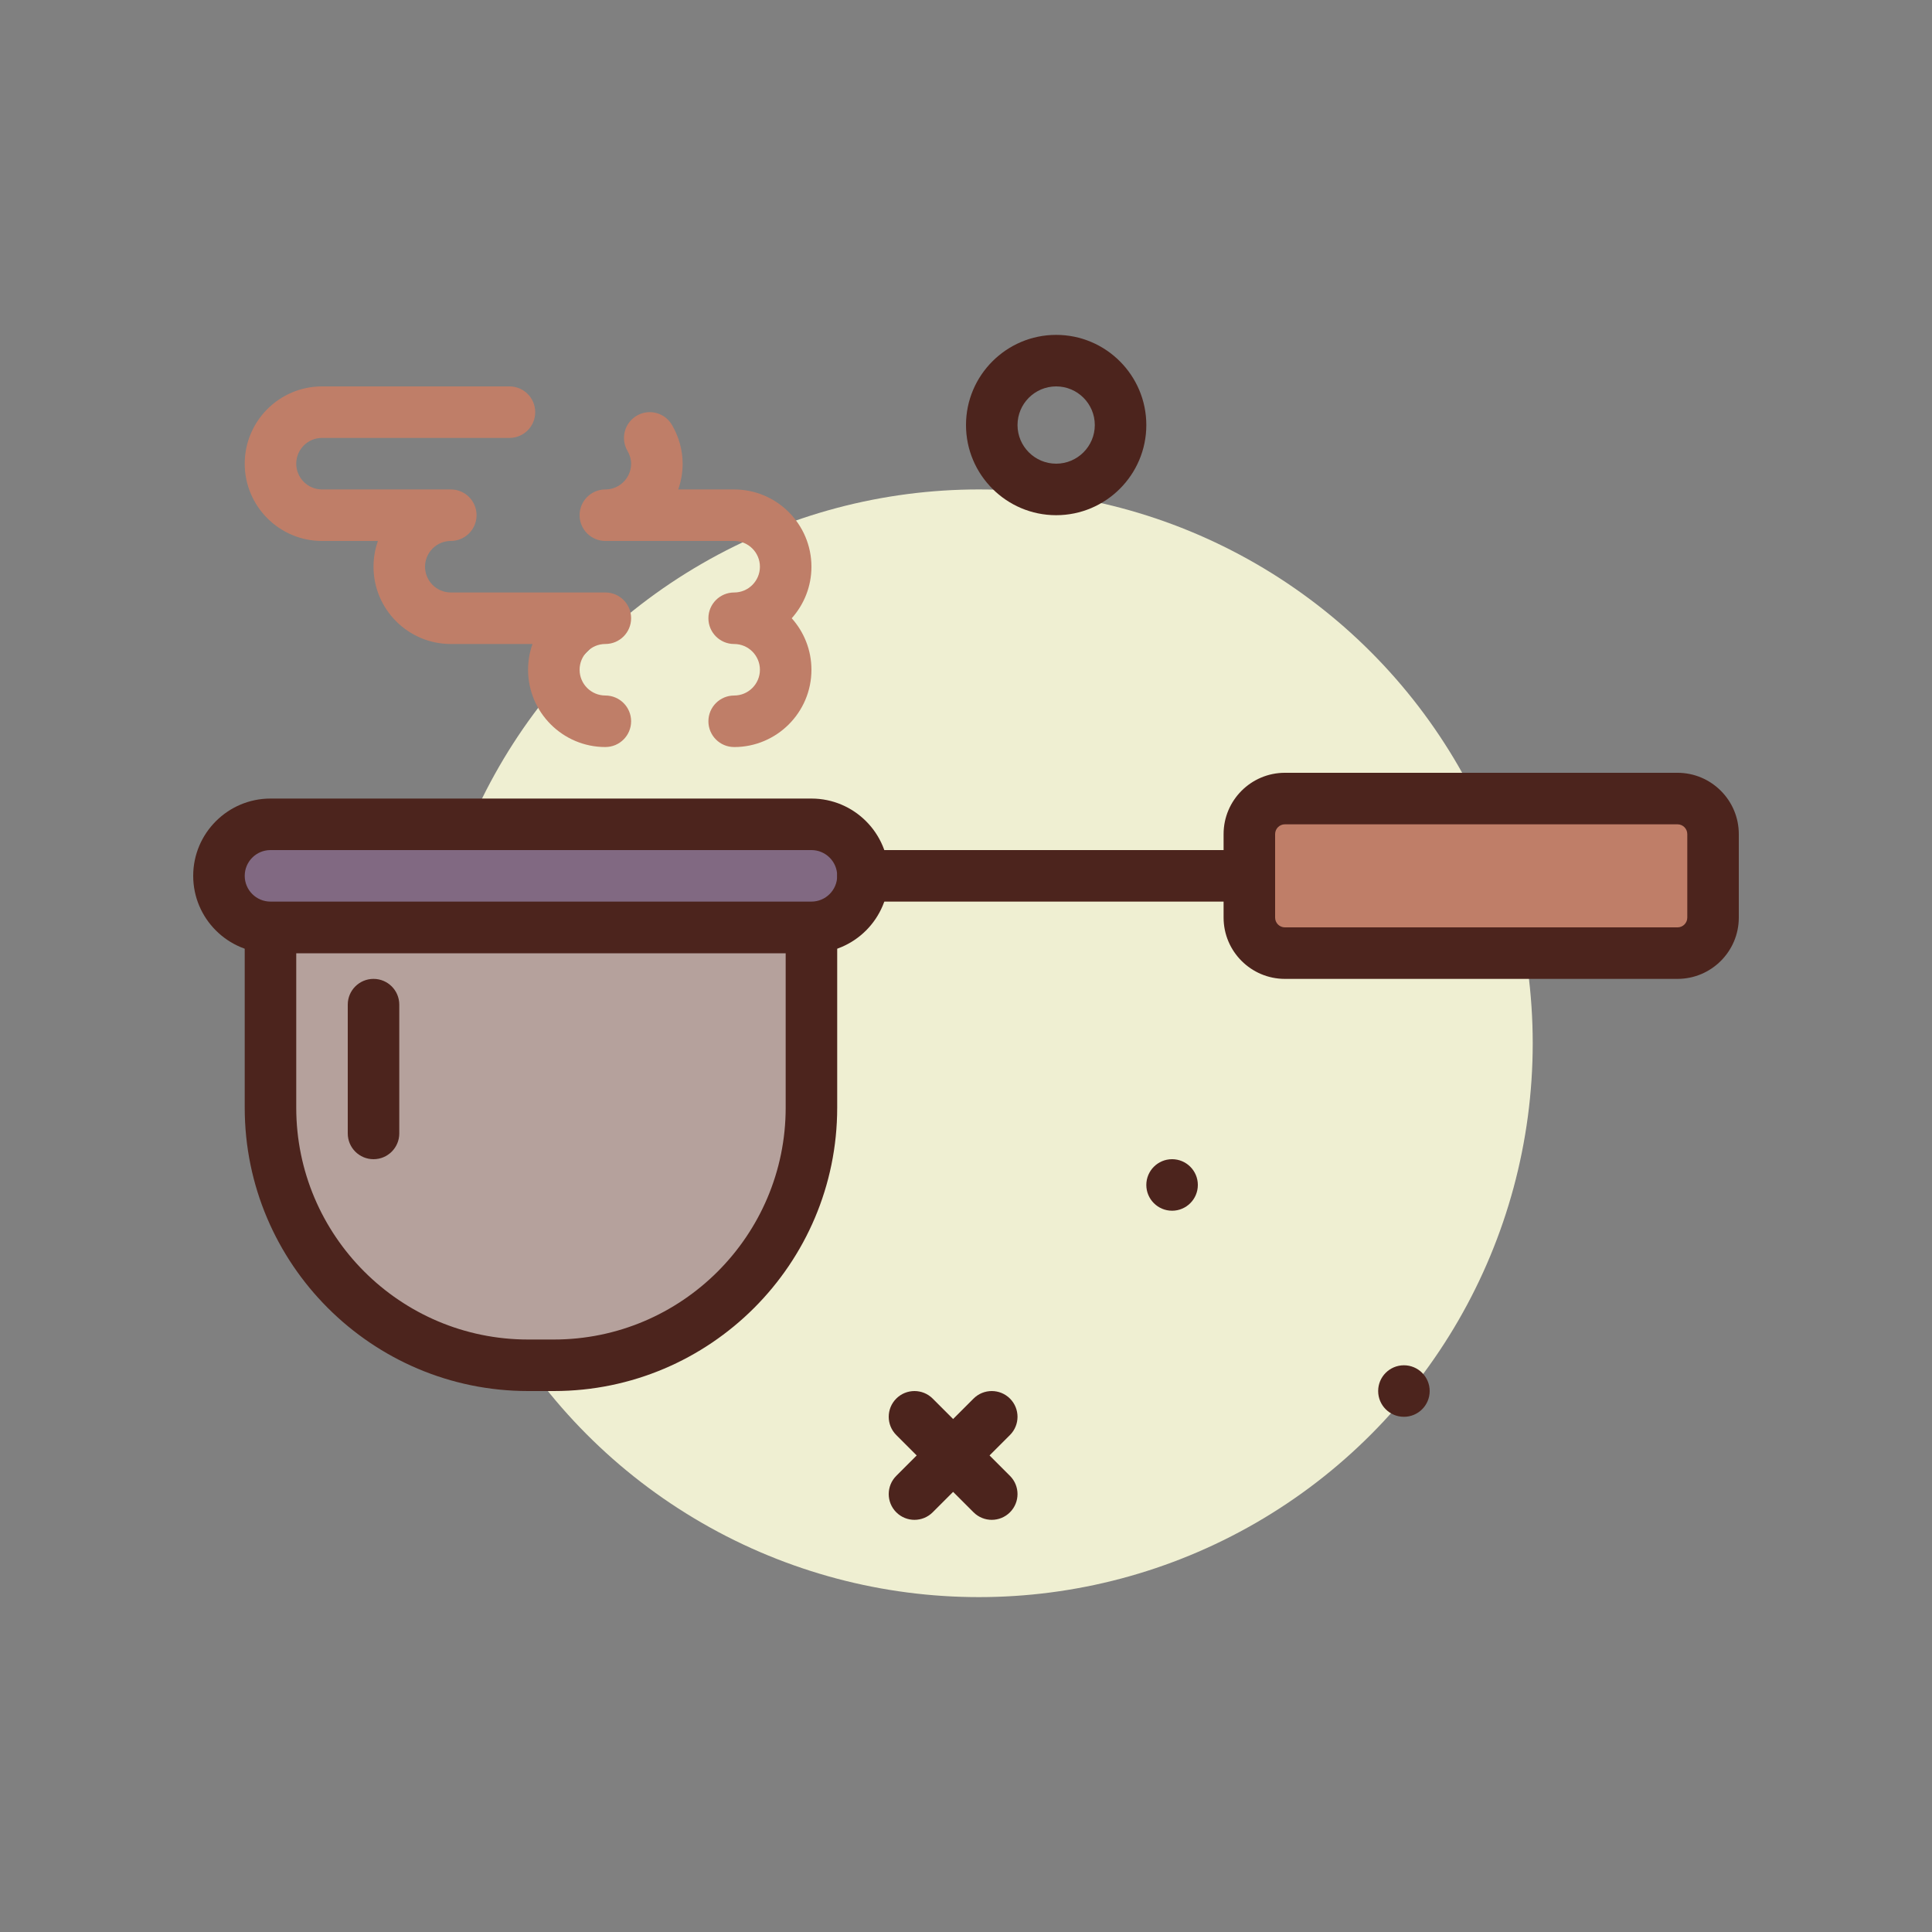 <svg id="coffee-make" enable-background="new 0 0 300 300" height="512" viewBox="0 0 300 300" width="512" xmlns="http://www.w3.org/2000/svg"><rect x="0" y="0" width="300" height="300" fill="#808080" stroke="none"/><g><circle cx="152" cy="162" fill="#efefd2" r="86"/><g><path d="m86 212h-4c-22.091 0-40-17.909-40-40v-28h84v28c0 22.091-17.909 40-40 40z" fill="#b5a19c"/><path d="m86 216h-4c-24.262 0-44-19.738-44-44v-28c0-2.209 1.789-4 4-4h84c2.211 0 4 1.791 4 4v28c0 24.262-19.738 44-44 44zm-40-68v24c0 19.85 16.148 36 36 36h4c19.852 0 36-16.15 36-36v-24z" fill="#4c241d"/></g><g><path d="m126 144h-84c-4.418 0-8-3.582-8-8 0-4.418 3.582-8 8-8h84c4.418 0 8 3.582 8 8 0 4.418-3.582 8-8 8z" fill="#816982"/><path d="m126 148h-84c-6.617 0-12-5.383-12-12s5.383-12 12-12h84c6.617 0 12 5.383 12 12s-5.383 12-12 12zm-84-16c-2.207 0-4 1.795-4 4s1.793 4 4 4h84c2.207 0 4-1.795 4-4s-1.793-4-4-4z" fill="#4c241d"/></g><path d="m194 140h-60c-2.211 0-4-1.791-4-4s1.789-4 4-4h60c2.211 0 4 1.791 4 4s-1.789 4-4 4z" fill="#4c241d"/><g><path d="m260.485 148h-60.97c-3.046 0-5.515-2.469-5.515-5.515v-12.97c0-3.046 2.469-5.515 5.515-5.515h60.97c3.046 0 5.515 2.469 5.515 5.515v12.97c0 3.046-2.469 5.515-5.515 5.515z" fill="#bf7e68"/><path d="m260.484 152h-60.969c-5.246 0-9.516-4.27-9.516-9.516v-12.969c0-5.246 4.27-9.516 9.516-9.516h60.969c5.246 0 9.516 4.27 9.516 9.516v12.969c0 5.246-4.27 9.516-9.516 9.516zm-60.968-24c-.836 0-1.516.68-1.516 1.516v12.969c0 .836.68 1.516 1.516 1.516h60.969c.836 0 1.516-.68 1.516-1.516v-12.969c0-.836-.68-1.516-1.516-1.516z" fill="#4c241d"/></g><path d="m58 180c-2.211 0-4-1.791-4-4v-20c0-2.209 1.789-4 4-4s4 1.791 4 4v20c0 2.209-1.789 4-4 4z" fill="#4c241d"/><path d="m164 80c-7.719 0-14-6.281-14-14s6.281-14 14-14 14 6.281 14 14-6.281 14-14 14zm0-20c-3.309 0-6 2.691-6 6s2.691 6 6 6 6-2.691 6-6-2.691-6-6-6z" fill="#4c241d"/><path d="m114 116c-2.211 0-4-1.791-4-4s1.789-4 4-4c2.207 0 4-1.795 4-4s-1.793-4-4-4c-2.211 0-4-1.791-4-4s1.789-4 4-4c2.207 0 4-1.795 4-4s-1.793-4-4-4h-20c-2.211 0-4-1.791-4-4s1.789-4 4-4c2.207 0 4-1.795 4-4 0-.674-.191-1.342-.566-1.988-1.109-1.91-.465-4.357 1.445-5.469 1.91-1.117 4.359-.467 5.469 1.445 1.082 1.858 1.652 3.936 1.652 6.012 0 1.402-.242 2.748-.684 4h8.684c6.617 0 12 5.383 12 12 0 3.07-1.16 5.875-3.062 8 1.902 2.125 3.062 4.93 3.062 8 0 6.617-5.383 12-12 12z" fill="#bf7e68"/><path d="m94 116c-6.617 0-12-5.383-12-12 0-1.402.242-2.748.684-4h-12.684c-6.617 0-12-5.383-12-12 0-1.402.242-2.748.684-4h-8.684c-6.617 0-12-5.383-12-12s5.383-12 12-12h29.109c2.211 0 4 1.791 4 4s-1.789 4-4 4h-29.109c-2.207 0-4 1.795-4 4s1.793 4 4 4h20c2.211 0 4 1.791 4 4s-1.789 4-4 4c-2.207 0-4 1.795-4 4s1.793 4 4 4h24c2.211 0 4 1.791 4 4s-1.789 4-4 4c-2.207 0-4 1.795-4 4s1.793 4 4 4c2.211 0 4 1.791 4 4s-1.789 4-4 4z" fill="#bf7e68"/><g fill="#4c241d"><circle cx="218" cy="216" r="4"/><circle cx="182" cy="184" r="4"/><path d="m154 236c-1.023 0-2.047-.391-2.828-1.172l-12-12c-1.562-1.562-1.562-4.094 0-5.656s4.094-1.562 5.656 0l12 12c1.562 1.562 1.562 4.094 0 5.656-.781.781-1.805 1.172-2.828 1.172z"/><path d="m142 236c-1.023 0-2.047-.391-2.828-1.172-1.562-1.562-1.562-4.094 0-5.656l12-12c1.562-1.562 4.094-1.562 5.656 0s1.562 4.094 0 5.656l-12 12c-.781.781-1.805 1.172-2.828 1.172z"/></g></g></svg>
